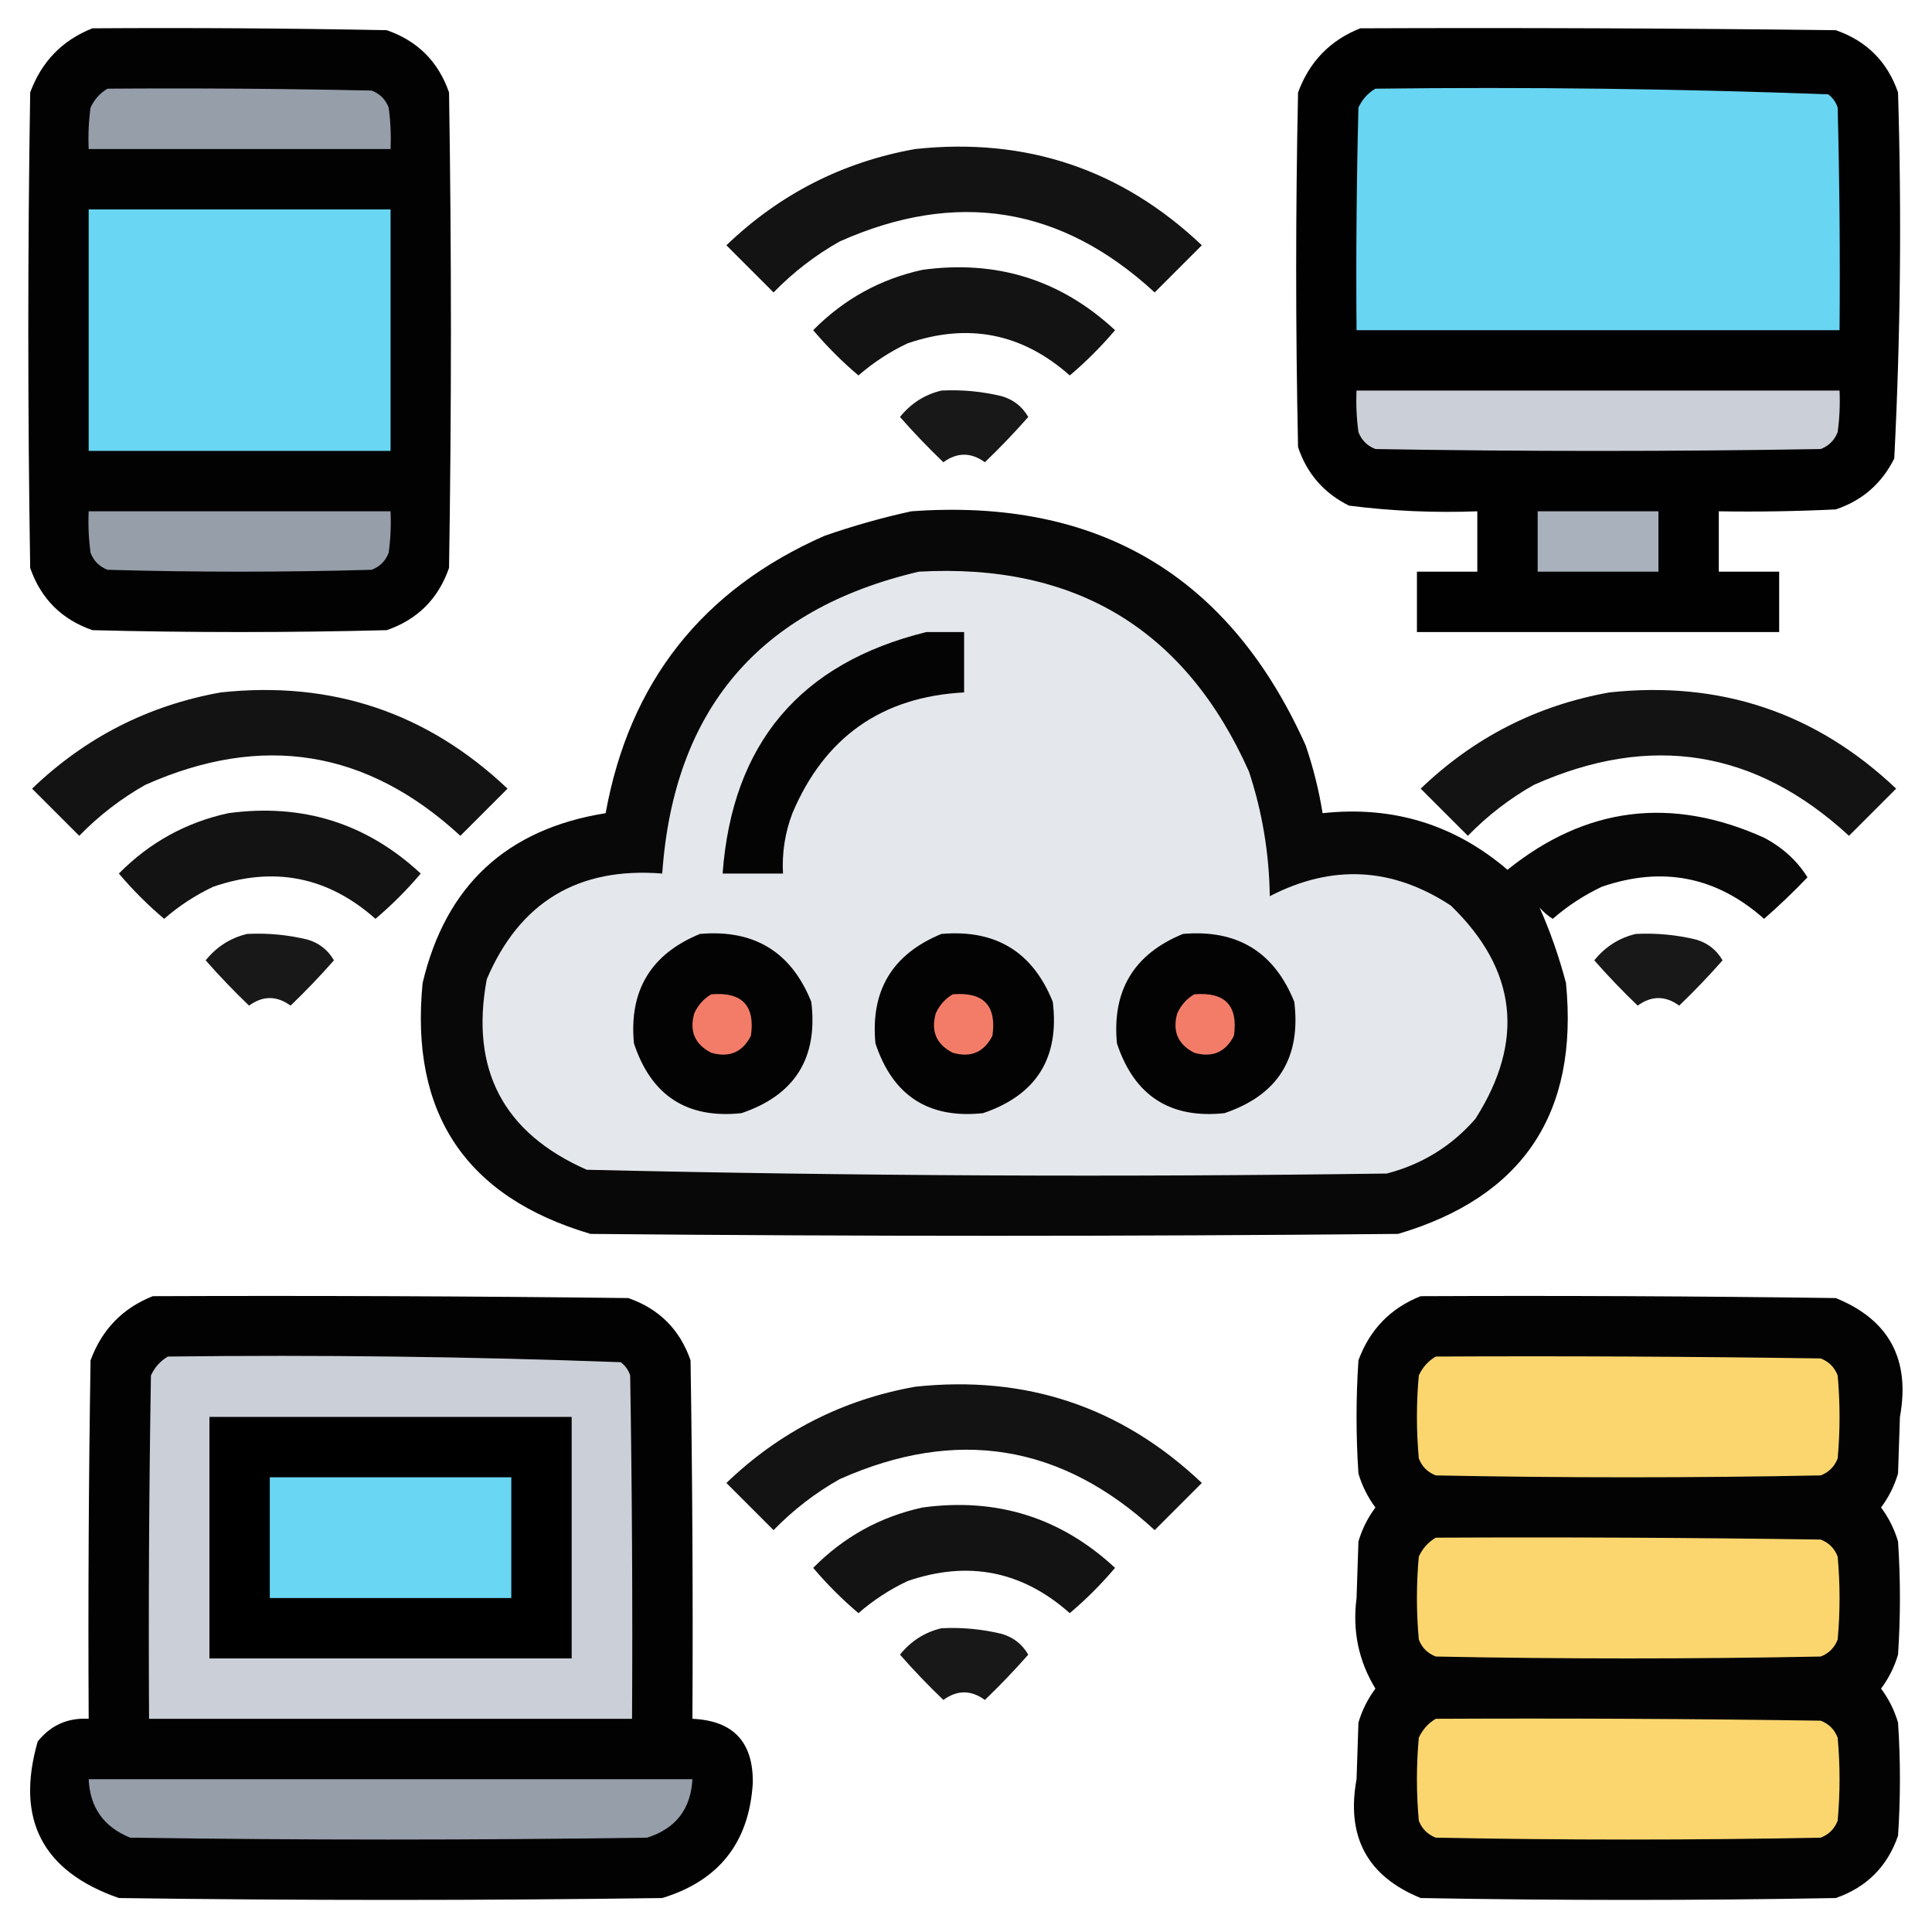 <?xml version="1.0" encoding="UTF-8"?>
<!DOCTYPE svg PUBLIC "-//W3C//DTD SVG 1.1//EN" "http://www.w3.org/Graphics/SVG/1.1/DTD/svg11.dtd">
<svg xmlns="http://www.w3.org/2000/svg" version="1.1" width="512px" height="512px" style="shape-rendering:geometricPrecision; text-rendering:geometricPrecision; image-rendering:optimizeQuality; fill-rule:evenodd; clip-rule:evenodd" xmlns:xlink="http://www.w3.org/1999/xlink">
<g><path style="opacity:0.992" fill="#000000" d="M 24.5,7.5 C 50.502,7.333 76.502,7.5 102.5,8C 110.667,10.833 116.167,16.333 119,24.5C 119.667,66.5 119.667,108.5 119,150.5C 116.167,158.667 110.667,164.167 102.5,167C 76.5,167.667 50.5,167.667 24.5,167C 16.333,164.167 10.833,158.667 8,150.5C 7.333,108.5 7.333,66.5 8,24.5C 11.019,16.316 16.519,10.649 24.5,7.5 Z"/></g>
<g><path style="opacity:0.993" fill="#000000" d="M 360.5,7.5 C 402.501,7.333 444.501,7.5 486.5,8C 494.667,10.833 500.167,16.333 503,24.5C 503.978,56.894 503.645,89.228 502,121.5C 498.686,128.149 493.519,132.649 486.5,135C 476.172,135.5 465.839,135.666 455.5,135.5C 455.5,140.833 455.5,146.167 455.5,151.5C 460.833,151.5 466.167,151.5 471.5,151.5C 471.5,156.833 471.5,162.167 471.5,167.5C 439.5,167.5 407.5,167.5 375.5,167.5C 375.5,162.167 375.5,156.833 375.5,151.5C 380.833,151.5 386.167,151.5 391.5,151.5C 391.5,146.167 391.5,140.833 391.5,135.5C 380.09,135.933 368.756,135.433 357.5,134C 350.851,130.686 346.351,125.519 344,118.5C 343.333,87.167 343.333,55.833 344,24.5C 347.019,16.316 352.519,10.649 360.5,7.5 Z"/></g>
<g><path style="opacity:1" fill="#959ea9" d="M 28.5,23.5 C 51.836,23.333 75.169,23.5 98.5,24C 100.667,24.833 102.167,26.333 103,28.5C 103.499,32.152 103.665,35.818 103.5,39.5C 76.833,39.5 50.167,39.5 23.5,39.5C 23.335,35.818 23.501,32.152 24,28.5C 25.025,26.313 26.525,24.646 28.5,23.5 Z"/></g>
<g><path style="opacity:1" fill="#68d5f3" d="M 364.5,23.5 C 404.586,23.012 444.586,23.512 484.5,25C 485.701,25.902 486.535,27.069 487,28.5C 487.5,48.164 487.667,67.831 487.5,87.5C 444.833,87.5 402.167,87.5 359.5,87.5C 359.333,67.831 359.5,48.164 360,28.5C 361.025,26.313 362.525,24.646 364.5,23.5 Z"/></g>
<g><path style="opacity:0.923" fill="#000000" d="M 242.5,39.5 C 271.897,36.339 297.23,44.839 318.5,65C 314.333,69.167 310.167,73.333 306,77.5C 281.278,54.694 253.445,50.194 222.5,64C 216.035,67.653 210.202,72.153 205,77.5C 200.833,73.333 196.667,69.167 192.5,65C 206.638,51.431 223.305,42.931 242.5,39.5 Z"/></g>
<g><path style="opacity:1" fill="#69d6f3" d="M 23.5,55.5 C 50.167,55.5 76.833,55.5 103.5,55.5C 103.5,76.833 103.5,98.167 103.5,119.5C 76.833,119.5 50.167,119.5 23.5,119.5C 23.5,98.167 23.5,76.833 23.5,55.5 Z"/></g>
<g><path style="opacity:0.924" fill="#000000" d="M 244.5,71.5 C 264.149,68.83 281.149,74.163 295.5,87.5C 291.833,91.833 287.833,95.833 283.5,99.5C 270.896,88.308 256.563,85.475 240.5,91C 235.761,93.243 231.428,96.077 227.5,99.5C 223.167,95.833 219.167,91.833 215.5,87.5C 223.631,79.27 233.298,73.937 244.5,71.5 Z"/></g>
<g><path style="opacity:0.904" fill="#000000" d="M 249.5,103.5 C 254.913,103.229 260.246,103.729 265.5,105C 268.576,105.911 270.909,107.744 272.5,110.5C 268.849,114.652 265.016,118.652 261,122.5C 257.333,119.833 253.667,119.833 250,122.5C 245.984,118.652 242.151,114.652 238.5,110.5C 241.427,106.877 245.094,104.544 249.5,103.5 Z"/></g>
<g><path style="opacity:1" fill="#cbd0d8" d="M 359.5,103.5 C 402.167,103.5 444.833,103.5 487.5,103.5C 487.665,107.182 487.499,110.848 487,114.5C 486.167,116.667 484.667,118.167 482.5,119C 443.167,119.667 403.833,119.667 364.5,119C 362.333,118.167 360.833,116.667 360,114.5C 359.501,110.848 359.335,107.182 359.5,103.5 Z"/></g>
<g><path style="opacity:1" fill="#959ea9" d="M 23.5,135.5 C 50.167,135.5 76.833,135.5 103.5,135.5C 103.665,139.182 103.499,142.848 103,146.5C 102.167,148.667 100.667,150.167 98.5,151C 75.167,151.667 51.833,151.667 28.5,151C 26.333,150.167 24.833,148.667 24,146.5C 23.501,142.848 23.335,139.182 23.5,135.5 Z"/></g>
<g><path style="opacity:0.968" fill="#000101" d="M 241.5,135.5 C 291,131.898 325.834,152.565 346,197.5C 348.018,203.385 349.518,209.385 350.5,215.5C 369.116,213.486 385.449,218.486 399.5,230.5C 420.285,213.773 442.951,210.94 467.5,222C 472.447,224.627 476.28,228.127 479,232.5C 475.318,236.349 471.485,240.016 467.5,243.5C 454.896,232.308 440.563,229.474 424.5,235C 419.761,237.243 415.428,240.077 411.5,243.5C 410.186,242.687 409.019,241.687 408,240.5C 410.825,246.854 413.159,253.521 415,260.5C 418.4,295.066 403.567,317.233 370.5,327C 299.167,327.667 227.833,327.667 156.5,327C 123.433,317.233 108.6,295.066 112,260.5C 118.101,234.692 134.268,219.692 160.5,215.5C 166.798,180.749 186.131,156.249 218.5,142C 226.163,139.338 233.829,137.172 241.5,135.5 Z"/></g>
<g><path style="opacity:1" fill="#a9b2bc" d="M 407.5,135.5 C 418.167,135.5 428.833,135.5 439.5,135.5C 439.5,140.833 439.5,146.167 439.5,151.5C 428.833,151.5 418.167,151.5 407.5,151.5C 407.5,146.167 407.5,140.833 407.5,135.5 Z"/></g>
<g><path style="opacity:1" fill="#e4e7eb" d="M 243.5,151.5 C 285.045,149.172 314.212,166.839 331,204.5C 334.523,215.214 336.356,226.214 336.5,237.5C 353.011,228.963 369.011,229.796 384.5,240C 402.013,256.966 404.18,275.799 391,296.5C 384.681,303.745 376.848,308.578 367.5,311C 296.789,311.987 226.123,311.654 155.5,310C 133.378,300.26 124.545,283.426 129,259.5C 137.723,239.05 153.223,229.717 175.5,231.5C 178.536,188.071 201.202,161.404 243.5,151.5 Z"/></g>
<g><path style="opacity:1" fill="#040404" d="M 245.5,167.5 C 248.833,167.5 252.167,167.5 255.5,167.5C 255.5,172.833 255.5,178.167 255.5,183.5C 233.709,184.653 218.542,195.32 210,215.5C 208.038,220.656 207.205,225.989 207.5,231.5C 202.167,231.5 196.833,231.5 191.5,231.5C 194.043,197.061 212.043,175.728 245.5,167.5 Z"/></g>
<g><path style="opacity:0.923" fill="#000000" d="M 58.5,183.5 C 87.897,180.339 113.23,188.839 134.5,209C 130.333,213.167 126.167,217.333 122,221.5C 97.278,198.694 69.445,194.194 38.5,208C 32.035,211.653 26.202,216.153 21,221.5C 16.833,217.333 12.667,213.167 8.5,209C 22.638,195.431 39.305,186.931 58.5,183.5 Z"/></g>
<g><path style="opacity:0.923" fill="#000000" d="M 426.5,183.5 C 455.897,180.339 481.23,188.839 502.5,209C 498.333,213.167 494.167,217.333 490,221.5C 465.278,198.694 437.445,194.194 406.5,208C 400.035,211.653 394.202,216.153 389,221.5C 384.833,217.333 380.667,213.167 376.5,209C 390.638,195.431 407.305,186.931 426.5,183.5 Z"/></g>
<g><path style="opacity:0.924" fill="#000000" d="M 60.5,215.5 C 80.149,212.83 97.149,218.163 111.5,231.5C 107.833,235.833 103.833,239.833 99.5,243.5C 86.896,232.308 72.562,229.474 56.5,235C 51.761,237.243 47.428,240.077 43.5,243.5C 39.167,239.833 35.167,235.833 31.5,231.5C 39.631,223.27 49.298,217.937 60.5,215.5 Z"/></g>
<g><path style="opacity:0.904" fill="#000000" d="M 65.5,247.5 C 70.913,247.229 76.246,247.729 81.5,249C 84.576,249.911 86.909,251.744 88.5,254.5C 84.849,258.652 81.016,262.652 77,266.5C 73.333,263.833 69.667,263.833 66,266.5C 61.984,262.652 58.151,258.652 54.5,254.5C 57.427,250.877 61.094,248.544 65.5,247.5 Z"/></g>
<g><path style="opacity:1" fill="#030303" d="M 185.5,247.5 C 199.853,246.253 209.686,252.253 215,265.5C 216.817,280.369 210.651,290.203 196.5,295C 182.082,296.535 172.582,290.368 168,276.5C 166.669,262.493 172.502,252.826 185.5,247.5 Z"/></g>
<g><path style="opacity:1" fill="#030303" d="M 249.5,247.5 C 263.853,246.253 273.686,252.253 279,265.5C 280.817,280.369 274.651,290.203 260.5,295C 246.082,296.535 236.582,290.368 232,276.5C 230.669,262.493 236.502,252.826 249.5,247.5 Z"/></g>
<g><path style="opacity:1" fill="#030303" d="M 313.5,247.5 C 327.853,246.253 337.686,252.253 343,265.5C 344.817,280.369 338.651,290.203 324.5,295C 310.082,296.535 300.582,290.368 296,276.5C 294.669,262.493 300.502,252.826 313.5,247.5 Z"/></g>
<g><path style="opacity:0.904" fill="#000000" d="M 433.5,247.5 C 438.913,247.229 444.246,247.729 449.5,249C 452.576,249.911 454.909,251.744 456.5,254.5C 452.849,258.652 449.016,262.652 445,266.5C 441.333,263.833 437.667,263.833 434,266.5C 429.984,262.652 426.151,258.652 422.5,254.5C 425.427,250.877 429.094,248.544 433.5,247.5 Z"/></g>
<g><path style="opacity:1" fill="#f37c69" d="M 188.5,263.5 C 196.658,262.823 200.158,266.49 199,274.5C 196.774,278.861 193.274,280.361 188.5,279C 184.139,276.774 182.639,273.274 184,268.5C 185.025,266.313 186.525,264.646 188.5,263.5 Z"/></g>
<g><path style="opacity:1" fill="#f37c69" d="M 252.5,263.5 C 260.658,262.823 264.158,266.49 263,274.5C 260.774,278.861 257.274,280.361 252.5,279C 248.139,276.774 246.639,273.274 248,268.5C 249.025,266.313 250.525,264.646 252.5,263.5 Z"/></g>
<g><path style="opacity:1" fill="#f37c69" d="M 316.5,263.5 C 324.658,262.823 328.158,266.49 327,274.5C 324.774,278.861 321.274,280.361 316.5,279C 312.139,276.774 310.639,273.274 312,268.5C 313.025,266.313 314.525,264.646 316.5,263.5 Z"/></g>
<g><path style="opacity:0.99" fill="#000000" d="M 40.5,343.5 C 82.501,343.333 124.501,343.5 166.5,344C 174.667,346.833 180.167,352.333 183,360.5C 183.5,392.165 183.667,423.832 183.5,455.5C 194.307,455.975 199.641,461.641 199.5,472.5C 198.549,488.243 190.549,498.409 175.5,503C 127.5,503.667 79.5,503.667 31.5,503C 11.225,495.95 4.058,482.116 10,461.5C 13.477,457.178 17.977,455.178 23.5,455.5C 23.333,423.832 23.5,392.165 24,360.5C 27.019,352.316 32.519,346.649 40.5,343.5 Z"/></g>
<g><path style="opacity:0.987" fill="#000000" d="M 376.5,343.5 C 413.168,343.333 449.835,343.5 486.5,344C 500.627,349.745 506.294,360.245 503.5,375.5C 503.333,380.5 503.167,385.5 503,390.5C 502.027,393.779 500.527,396.779 498.5,399.5C 500.527,402.221 502.027,405.221 503,408.5C 503.667,418.5 503.667,428.5 503,438.5C 502.027,441.779 500.527,444.779 498.5,447.5C 500.527,450.221 502.027,453.221 503,456.5C 503.667,466.5 503.667,476.5 503,486.5C 500.167,494.667 494.667,500.167 486.5,503C 449.833,503.667 413.167,503.667 376.5,503C 362.373,497.255 356.706,486.755 359.5,471.5C 359.667,466.5 359.833,461.5 360,456.5C 360.973,453.221 362.473,450.221 364.5,447.5C 360.04,440.183 358.373,432.183 359.5,423.5C 359.667,418.5 359.833,413.5 360,408.5C 360.973,405.221 362.473,402.221 364.5,399.5C 362.473,396.779 360.973,393.779 360,390.5C 359.333,380.5 359.333,370.5 360,360.5C 363.019,352.316 368.519,346.649 376.5,343.5 Z"/></g>
<g><path style="opacity:1" fill="#cbd0d8" d="M 44.5,359.5 C 84.586,359.012 124.586,359.512 164.5,361C 165.701,361.903 166.535,363.069 167,364.5C 167.5,394.832 167.667,425.165 167.5,455.5C 124.833,455.5 82.167,455.5 39.5,455.5C 39.333,425.165 39.5,394.832 40,364.5C 41.025,362.313 42.525,360.646 44.5,359.5 Z"/></g>
<g><path style="opacity:1" fill="#fbd66f" d="M 380.5,359.5 C 414.502,359.333 448.502,359.5 482.5,360C 484.667,360.833 486.167,362.333 487,364.5C 487.667,371.833 487.667,379.167 487,386.5C 486.167,388.667 484.667,390.167 482.5,391C 448.5,391.667 414.5,391.667 380.5,391C 378.333,390.167 376.833,388.667 376,386.5C 375.333,379.167 375.333,371.833 376,364.5C 377.025,362.313 378.525,360.646 380.5,359.5 Z"/></g>
<g><path style="opacity:0.923" fill="#000000" d="M 242.5,367.5 C 271.897,364.339 297.23,372.839 318.5,393C 314.333,397.167 310.167,401.333 306,405.5C 281.278,382.694 253.445,378.194 222.5,392C 216.035,395.653 210.202,400.153 205,405.5C 200.833,401.333 196.667,397.167 192.5,393C 206.638,379.431 223.305,370.931 242.5,367.5 Z"/></g>
<g><path style="opacity:1" fill="#000000" d="M 55.5,375.5 C 87.5,375.5 119.5,375.5 151.5,375.5C 151.5,396.833 151.5,418.167 151.5,439.5C 119.5,439.5 87.5,439.5 55.5,439.5C 55.5,418.167 55.5,396.833 55.5,375.5 Z"/></g>
<g><path style="opacity:1" fill="#69d6f3" d="M 71.5,391.5 C 92.833,391.5 114.167,391.5 135.5,391.5C 135.5,402.167 135.5,412.833 135.5,423.5C 114.167,423.5 92.833,423.5 71.5,423.5C 71.5,412.833 71.5,402.167 71.5,391.5 Z"/></g>
<g><path style="opacity:0.924" fill="#000000" d="M 244.5,399.5 C 264.149,396.83 281.149,402.163 295.5,415.5C 291.833,419.833 287.833,423.833 283.5,427.5C 270.896,416.308 256.563,413.474 240.5,419C 235.761,421.243 231.428,424.077 227.5,427.5C 223.167,423.833 219.167,419.833 215.5,415.5C 223.631,407.27 233.298,401.937 244.5,399.5 Z"/></g>
<g><path style="opacity:1" fill="#fbd66f" d="M 380.5,407.5 C 414.502,407.333 448.502,407.5 482.5,408C 484.667,408.833 486.167,410.333 487,412.5C 487.667,419.833 487.667,427.167 487,434.5C 486.167,436.667 484.667,438.167 482.5,439C 448.5,439.667 414.5,439.667 380.5,439C 378.333,438.167 376.833,436.667 376,434.5C 375.333,427.167 375.333,419.833 376,412.5C 377.025,410.313 378.525,408.646 380.5,407.5 Z"/></g>
<g><path style="opacity:0.904" fill="#000000" d="M 249.5,431.5 C 254.913,431.229 260.246,431.729 265.5,433C 268.576,433.911 270.909,435.744 272.5,438.5C 268.849,442.652 265.016,446.652 261,450.5C 257.333,447.833 253.667,447.833 250,450.5C 245.984,446.652 242.151,442.652 238.5,438.5C 241.427,434.877 245.094,432.544 249.5,431.5 Z"/></g>
<g><path style="opacity:1" fill="#fbd66f" d="M 380.5,455.5 C 414.502,455.333 448.502,455.5 482.5,456C 484.667,456.833 486.167,458.333 487,460.5C 487.667,467.833 487.667,475.167 487,482.5C 486.167,484.667 484.667,486.167 482.5,487C 448.5,487.667 414.5,487.667 380.5,487C 378.333,486.167 376.833,484.667 376,482.5C 375.333,475.167 375.333,467.833 376,460.5C 377.025,458.313 378.525,456.646 380.5,455.5 Z"/></g>
<g><path style="opacity:1" fill="#959ea9" d="M 23.5,471.5 C 76.833,471.5 130.167,471.5 183.5,471.5C 183.077,479.424 179.077,484.591 171.5,487C 125.833,487.667 80.167,487.667 34.5,487C 27.495,484.168 23.829,479.001 23.5,471.5 Z"/></g>
</svg>
